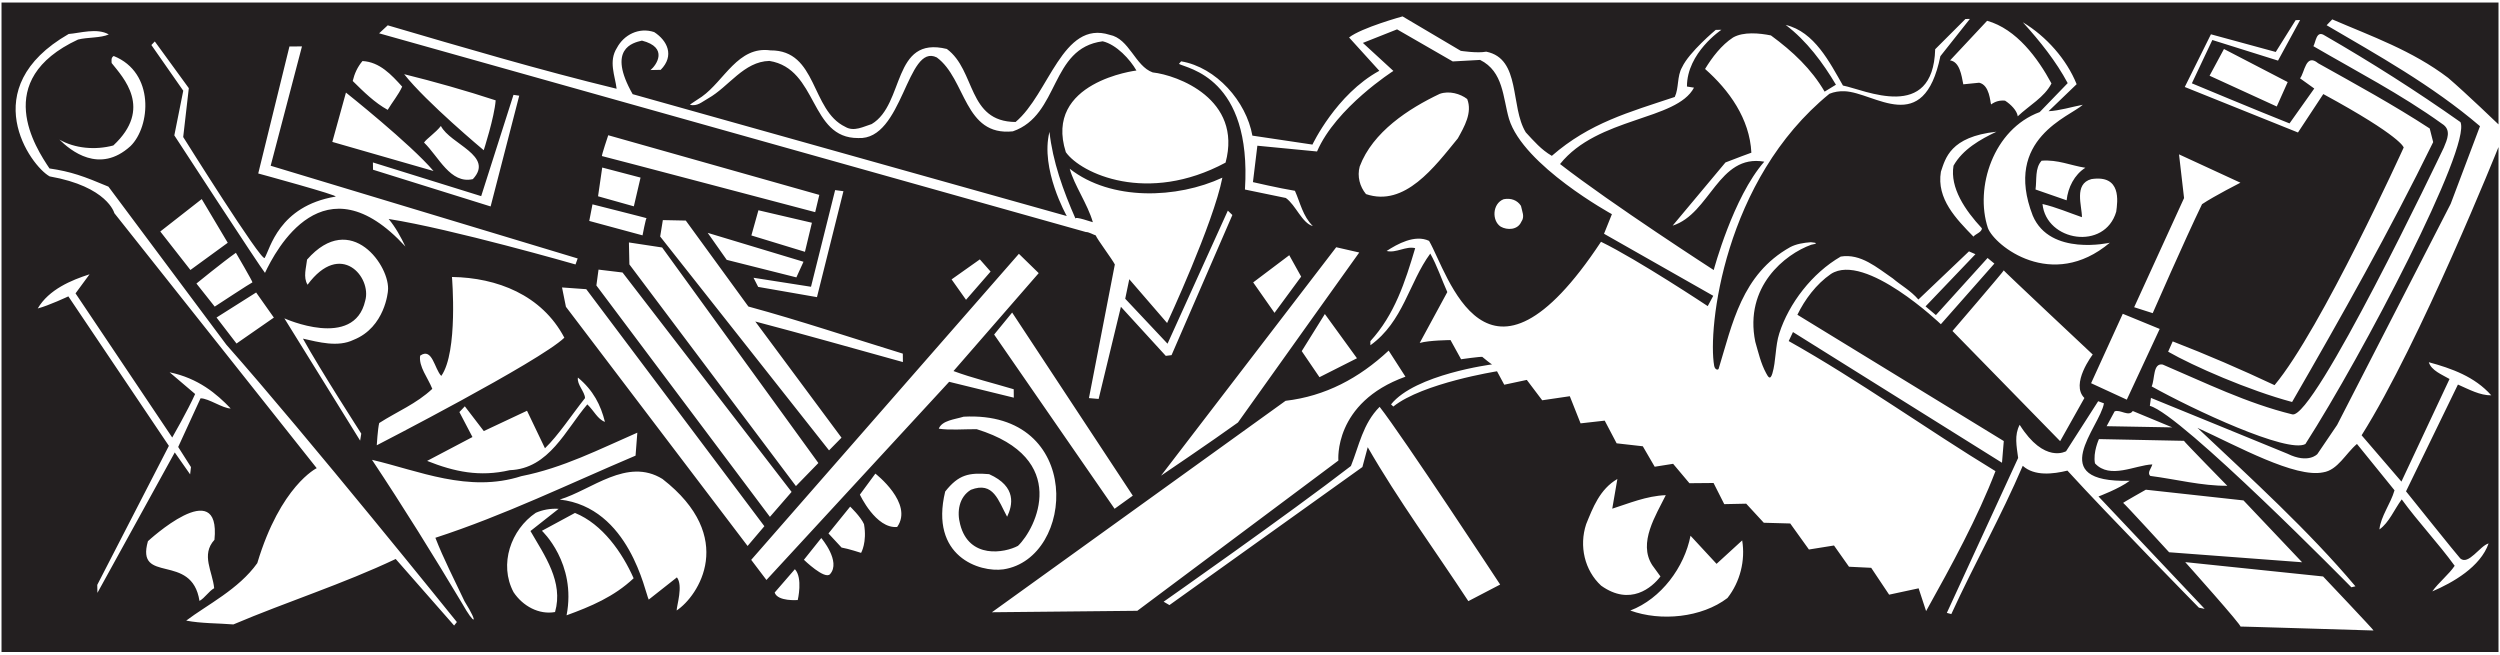<?xml version="1.0" encoding="UTF-8"?>
<svg xmlns="http://www.w3.org/2000/svg" xmlns:xlink="http://www.w3.org/1999/xlink" width="508pt" height="133pt" viewBox="0 0 508 133" version="1.1">
<g id="surface1">
<path style=" stroke:none;fill-rule:nonzero;fill:rgb(13.73%,12.16%,12.549%);fill-opacity:1;" d="M 497.453 15.809 C 501.141 18.969 507.695 25.281 507.695 25.281 L 507.695 0.52 L 0.309 0.52 L 0.309 132.48 L 507.695 132.48 L 507.695 29.879 C 507.695 29.879 491.781 69.57 479.879 88.449 L 487.969 97.859 L 497.746 77.012 C 496.242 76.137 494.023 75.277 493.535 73.602 C 498.156 74.867 502.848 76.516 506.227 80.328 C 503.965 80.375 501.688 79.125 499.453 78.141 L 488.902 99.84 C 488.902 99.84 499.578 113.164 499.926 113.473 C 501.586 114.945 503.93 110.891 505.684 110.426 C 504.035 115.184 498.406 118.406 494.238 120.172 C 495.496 118.398 497.66 116.672 498.789 114.969 C 495.461 110.379 491.359 106.062 488.031 101.473 C 486.52 103.512 485.473 106.184 483.496 107.586 C 483.766 104.926 485.781 102.359 486.566 99.629 L 478.934 90.211 C 476.645 92.133 475.031 95.531 472.062 95.98 C 466.398 97.168 454.746 90.711 446.516 86.934 C 457.664 97.441 469.141 107.883 478.625 119.137 L 477.797 119.336 C 477.797 119.336 443.207 84.133 436.848 82.473 L 437.07 80.852 C 437.07 80.852 463.469 91.625 464.809 92.195 C 469.082 94.293 470.891 92.262 470.891 92.262 L 474.906 86.344 L 497.98 41.418 L 503.934 25.641 C 494.184 17.301 482.992 11.125 472.773 5.125 L 473.914 3.938 C 481.945 7.395 490.156 10.266 497.453 15.809 Z M 449.262 6.969 L 462.434 10.559 L 466.477 4.09 L 467.383 4.074 L 462.895 12.316 L 449.547 8.129 L 445.387 16.93 C 445.387 16.93 458.703 22.496 465.23 25.078 L 470.258 17.988 L 467.367 15.914 C 468.316 14.793 468.492 10.715 471.059 12.859 C 478.652 17.105 486.309 21.281 493.719 26.109 L 494.422 28.879 C 485.566 46.949 475.809 64.266 465.754 81.684 C 456.969 79.34 445.672 74.391 440.566 71.465 L 441.492 69.371 C 448.473 72.074 455.328 75.039 462.188 78.262 C 471.656 66.938 488.43 29.973 488.43 29.973 C 488.43 29.973 488.059 27.785 472.094 19.113 L 466.949 26.922 L 443.945 17.676 Z M 464.859 16.676 L 462.637 21.641 L 448.984 15.387 L 451.91 9.957 Z M 442.777 31.367 L 455.254 37.125 C 455.254 37.125 449.941 39.824 447.453 41.492 C 443.914 48.812 437.43 63.633 437.43 63.633 L 433.66 62.426 L 443.801 40.246 Z M 430.016 43.02 C 427.684 50.977 415.801 49.059 415.035 41.453 C 417.832 42.105 420.379 43.219 423.051 44.133 C 423.066 41.867 421.355 37.375 424.961 36.395 C 431.133 35.449 430.297 40.941 430.016 43.02 Z M 419.938 40.703 L 413.617 38.504 C 413.898 36.492 413.465 34.172 414.855 32.656 C 418.148 32.395 420.762 33.633 423.746 34.09 C 421.512 35.496 420.207 38.109 419.938 40.703 Z M 421.973 17.109 L 416.266 22.598 C 418.527 22.488 420.906 21.727 423.227 21.289 C 420.688 23.672 406.98 28.168 413.055 43.812 C 416.566 52.125 428.723 49.32 428.723 49.32 C 416.949 59.219 405.312 49.934 403.945 46.34 C 401.23 38.133 405.027 26.266 414.469 22.773 L 420.156 16.891 C 417.801 12.473 414.547 8.398 411.039 4.523 C 415.82 7.402 419.93 12.039 421.973 17.109 Z M 423.551 80.871 L 418.621 89.645 L 396.742 67.258 C 396.742 67.258 407.324 54.941 407.164 54.941 C 407.004 54.941 425.242 72.039 425.242 72.039 C 425.242 72.039 420.645 78.02 423.551 80.871 Z M 402.707 46.375 C 402.789 47.152 401.383 47.555 401.004 48.082 C 397.5 44.469 393.469 40.41 394.391 34.891 C 395.305 32.219 396.25 27.785 405.676 26.766 C 402.406 28.32 398.824 30.336 396.953 33.672 C 396.203 38.152 399.316 42.734 402.707 46.375 Z M 416.859 16.957 C 415.43 19.77 412.293 21.449 410.008 23.633 C 409.855 22.473 408.602 21.203 407.422 20.453 C 406.316 20.344 405.418 20.621 404.59 21.223 C 404.387 20.711 404.312 17.281 402.168 16.809 L 398.941 17.133 C 398.578 15.266 398.199 12.555 396.254 12.27 L 403.785 4.223 C 409.773 5.91 414.102 11.84 416.859 16.957 Z M 142.617 19.641 C 147.18 16.41 149.957 9.312 156.559 10.238 C 166.133 10.168 164.719 22.418 171.762 25.773 C 173.531 26.84 175.512 25.695 177.121 25.211 C 183.895 21.188 181.211 7.203 192.398 9.949 C 198.309 14.289 196.531 24.719 206.363 24.789 C 213.176 19.098 215.891 4.016 225.477 7.074 C 229.5 7.852 230.645 13.43 234.227 14.715 C 239.223 15.258 252.5 20.117 249.035 33.043 C 233.141 41.582 219.645 35.262 216.578 30.926 C 212.016 16.621 230.922 14.328 230.922 14.328 C 229.645 12.09 226.863 9.043 224.066 8.391 C 213.293 9.777 215.387 23.387 205.812 26.688 C 195.871 27.734 196.34 16.078 190.363 11.676 C 184.266 8.617 183.5 28.551 174.395 28.051 C 164.434 28.125 166.277 13.984 156.344 12.379 C 151.156 12.484 148.07 17.645 143.926 19.977 C 142.547 20.754 141.75 21.625 140.188 21.312 C 140.375 21.062 141.621 20.344 142.617 19.641 Z M 78.789 5.145 C 94.02 9.617 109.82 14.277 125.297 18.035 C 124.984 15.391 123.609 12.473 125.363 9.719 C 126.766 7.086 129.805 5.484 132.93 6.52 C 135.586 8.234 137.117 11.301 134.254 14.191 L 132.184 14.234 C 133.395 13.238 135.891 9.645 130.445 8.254 C 128.574 8.68 123.316 9.918 128.555 19.133 L 216.77 43.898 C 216.77 43.898 211.332 34.332 213.254 26.793 C 213.898 32.797 216.035 38.734 218.547 44.441 C 218.387 43.863 221.906 45.152 222.066 45.152 C 221.02 41.484 218.277 37.633 217.367 34.285 C 225.789 40.906 239.223 40.363 248.387 36.098 C 246.57 45.387 237.156 65.637 237.156 65.637 L 229.469 56.738 L 228.645 60.703 L 237.242 69.84 L 249.496 42.801 L 250.418 43.688 L 238.059 72.164 L 236.887 72.312 L 227.77 62.34 L 223.242 81.066 L 221.273 80.895 L 226.535 53.742 C 226.016 52.699 222.984 48.676 222.645 47.828 C 222.234 47.723 221.195 47.105 220.664 47.152 L 77.035 6.77 Z M 271.52 50.238 L 276.199 51.309 C 276.199 51.309 259.723 74.359 251.551 85.852 C 246.387 89.582 235.922 96.656 235.922 96.656 Z M 254.648 57.383 L 261.977 51.859 L 264.395 56.211 L 258.98 63.57 Z M 276.289 33.836 C 278.926 26.797 286.27 22.051 292.547 19.074 C 294.477 18.387 296.754 19.051 298.133 20.121 C 299.227 22.883 297.539 25.766 296.23 28.121 C 291.496 33.91 285.453 42.125 277.57 39.441 C 276.309 37.914 275.75 35.855 276.289 33.836 Z M 275.734 72.797 L 268.117 76.645 L 264.512 71.348 L 269.211 63.809 Z M 230.184 100.719 L 226.484 103.383 L 202.008 67.98 L 205.668 63.508 Z M 201.289 55.184 L 196.297 60.918 L 193.363 56.773 L 199.105 52.707 Z M 170.996 88.938 L 168.461 91.516 L 134.148 48.062 L 134.691 44.723 L 139.352 44.82 L 152.07 62.285 C 162.676 65.172 172.973 68.645 183.453 71.859 L 183.469 73.57 C 173.449 70.801 163.297 67.906 153.473 65.328 Z M 163.27 53.188 L 161.824 56.363 L 147.668 52.801 L 143.805 47.316 Z M 152.68 47.844 L 154.113 42.727 L 164.98 45.262 L 163.566 51.168 Z M 164.797 58.27 L 169.699 38.629 L 171.387 38.852 L 166.008 60.379 L 154.059 58.297 L 153.113 56.441 Z M 165.648 43.109 C 165.648 43.109 122.484 31.715 122.324 31.715 C 122.164 31.715 123.594 27.48 123.594 27.48 L 166.484 39.602 Z M 122.371 34.043 L 130.16 36.086 L 128.797 41.926 L 121.523 39.883 Z M 131.383 44.336 C 131.223 44.336 130.562 47.824 130.562 47.824 L 119.738 44.895 L 120.391 41.523 C 120.391 41.523 131.543 44.336 131.383 44.336 Z M 121.621 54.785 L 126.5 55.371 L 160.852 99.957 L 156.449 105.027 L 121.184 58.008 Z M 127.891 53.727 L 127.797 49.266 L 134.547 50.289 L 166.293 94.086 L 161.734 98.773 Z M 89.59 25.598 C 91.477 29.309 100.52 31.645 96.086 36.398 C 91.516 37.461 89.133 31.816 86.164 28.969 C 86.668 28.195 88.516 26.977 89.59 25.598 Z M 82.125 15.074 C 88.172 16.566 94.789 18.441 100.719 20.391 C 100.465 23.824 98.293 30.527 98.293 30.527 C 98.293 30.527 86.641 20.805 82.125 15.074 Z M 97.777 39.855 L 104.34 19.273 L 105.508 19.445 L 99.695 41.949 L 75.797 34.488 L 75.777 33.008 Z M 73.656 12.402 C 77.156 12.59 79.539 15.191 81.723 17.605 C 80.98 19.238 79.719 20.754 78.781 22.324 C 76.16 20.891 73.918 18.676 71.672 16.457 C 72.027 14.961 72.648 13.59 73.656 12.402 Z M 70.297 18.812 C 70.297 18.812 83.387 29.219 88.094 34.75 L 67.527 28.836 Z M 31.457 8.422 L 38.367 17.914 L 37.227 27.844 C 37.227 27.844 53.203 53.352 53.781 52.41 C 54.895 50.594 56.617 41.891 68.172 39.949 C 69.129 39.789 52.473 35.25 52.473 35.25 L 58.816 9.438 L 61.359 9.434 L 55 33.68 L 117.383 52.52 L 116.945 53.738 C 116.945 53.738 91.758 46.496 78.969 44.496 C 80.363 46.152 81.5 48.238 82.379 50.098 C 65.816 32.035 56.012 50.875 53.844 55.449 C 52.934 54.406 35.422 27.508 35.422 27.508 L 37.238 18.434 L 30.758 9.148 Z M 117.43 76.719 C 120.562 79.312 122.074 82.316 122.922 85.727 C 121.422 85.176 120.73 83.5 119.344 82.168 C 114.984 87.234 111.602 95.25 103.59 95.539 C 97.469 96.961 92.336 95.867 86.789 93.656 L 96.004 88.805 L 93.348 83.73 L 94.453 82.562 L 98.309 87.594 L 107.09 83.465 L 110.738 91.09 C 113.469 88.445 116.164 84.312 118.875 80.895 C 118.848 79.598 117.199 78.145 117.43 76.719 Z M 76.559 90.48 C 76.559 90.48 76.754 87.133 77.055 85.961 C 80.695 83.621 84.609 82.055 87.844 79.012 C 86.957 76.766 85.035 74.477 85.375 72.27 C 87.859 70.523 88.281 74.988 89.668 76.387 C 93.125 71.527 91.84 56.281 91.84 56.281 C 100.965 56.418 110.094 59.918 114.676 68.621 C 109.664 73.449 76.559 90.48 76.559 90.48 Z M 73.41 88.109 L 73.18 89.535 L 57.785 64.688 C 57.785 64.688 71.949 71.102 74.211 61.109 C 75.594 56.344 69.223 48.758 62.496 57.859 C 61.559 56.328 62.23 54.371 62.395 52.75 C 71.336 42.566 79.426 54.234 78.828 59.141 C 78.828 59.141 78.277 66.5 71.852 69.055 C 68.648 70.609 64.746 69.523 61.559 68.812 C 65.055 75.148 73.41 88.109 73.41 88.109 Z M 47.934 51.367 C 47.934 51.367 51.453 57.379 51.293 57.379 C 51.137 57.379 43.629 62.305 43.629 62.305 L 39.914 57.613 C 39.914 57.613 45.195 53.301 47.934 51.367 Z M 38.691 54.859 L 32.57 47.039 L 40.992 40.453 L 46.277 49.332 Z M 52.047 59.434 L 55.648 64.535 L 48.059 69.805 L 44 64.52 Z M 23.105 11.379 C 31.508 14.75 30.582 25.715 26.523 29.684 C 20.199 35.449 14.316 30.582 12.07 28.363 C 15.211 30.176 19.359 30.539 23.027 29.559 C 31.125 22.035 25.008 15.738 22.684 12.809 C 22.672 12.293 22.531 11.715 23.105 11.379 Z M 19.762 118.848 L 34.316 90.598 L 13.891 60.223 C 13.891 60.223 9.855 62.117 7.668 62.68 C 9.918 58.816 14.535 56.91 18.199 55.734 L 15.348 59.613 L 34.996 88.902 C 34.996 88.902 38.23 83.266 39.652 80.062 L 34.461 75.648 C 40.312 76.875 44 80 46.875 83 C 45.324 83.031 42.375 80.922 40.75 80.938 C 40.438 81.625 36.207 90.824 36.207 90.824 L 38.805 94.906 L 38.633 96.391 L 35.512 91.934 L 19.797 120.469 Z M 30.059 109.969 C 30.059 109.969 44.926 96.207 43.578 109.688 C 40.793 112.723 43.191 116.102 43.52 119.523 C 42.434 120.129 41.621 121.504 40.535 122.109 C 38.984 112.117 27.527 118.883 30.059 109.969 Z M 92.277 127.109 L 80.406 113.586 C 69.707 118.66 58.328 122.258 47.426 126.883 C 44.184 126.625 40.887 126.695 37.836 126.109 C 42.039 122.918 48.508 119.742 52.281 114.426 C 57 98.699 64.355 95.129 64.355 95.129 L 23.234 43.312 C 23.234 43.312 21.875 37.926 10.09 35.844 C 6.211 33.727 -5.195 17.91 13.953 6.906 C 16.281 6.73 19.688 5.625 22.109 6.996 C 20.441 7.746 17.848 7.539 15.855 8.035 C -1.84 16.285 7.266 30.059 10.055 34.227 C 14.449 34.875 16.969 35.793 22.035 37.926 L 45.992 70.039 C 62.355 88.531 92.836 126.398 92.836 126.398 Z M 93.93 122.656 C 88.047 112.82 81.988 103.051 75.59 93.434 C 85.02 95.633 95.207 100.211 105.938 96.754 C 114.383 95.09 121.871 91.246 129.504 87.918 L 129.145 92.586 C 115.676 98.297 102.48 104.719 88.469 109.277 C 90.117 113.539 92.348 117.828 94.391 122.176 C 97.441 127.066 96.375 127.031 93.93 122.656 Z M 112.785 124.367 C 109.496 124.953 106.227 123.145 104.355 120.336 C 101.328 114.641 103.836 107.602 108.875 104.199 C 110.285 103.586 111.832 103.297 113.516 103.391 L 107.789 107.906 C 110.672 112.895 114.535 118.25 112.785 124.367 Z M 115.129 125.031 C 117.184 114.418 110.117 107.859 110.117 107.859 L 116.836 104.227 C 122.445 106.504 126.449 112.309 128.754 117.504 C 124.758 121.273 120.008 123.25 115.129 125.031 Z M 137.496 124.051 C 137.5 123.043 138.844 119.016 137.551 117.32 L 131.82 121.84 C 131.078 120.43 127.918 103.109 113.738 101.508 C 120.23 99.562 127.406 92.879 134.613 97.324 C 149.84 109.172 141.91 121.125 137.496 124.051 Z M 114.996 62.34 L 114.203 58.41 L 119.129 58.762 L 155.32 106.926 L 151.91 110.941 Z M 152.645 113.762 L 207.039 51.574 L 211.066 55.5 L 193.75 75.398 C 197.531 76.809 201.953 77.883 205.988 79.094 L 206.004 80.805 L 192.867 77.582 L 155.742 117.852 Z M 162.102 121.926 C 162.102 121.926 158.031 122.27 157.41 120.406 L 161.52 115.66 C 163.176 117.438 162.102 121.926 162.102 121.926 Z M 168.664 116.668 C 167.594 117.867 163.355 113.746 163.355 113.746 L 166.883 109.328 C 166.883 109.328 170.953 114.105 168.664 116.668 Z M 174.973 112.344 C 174.973 112.344 172.367 111.492 171.004 111.262 L 168.344 108.395 L 172.754 102.945 C 172.754 102.945 174.887 104.969 175.566 106.508 C 176.219 110.199 174.973 112.344 174.973 112.344 Z M 182.305 107.078 C 177.98 107.492 174.73 100.508 174.73 100.508 L 177.875 96.238 C 177.875 96.238 185.699 102.285 182.305 107.078 Z M 192.062 99.879 C 194.809 96.398 196.914 96.016 200.988 96.348 C 206.691 98.891 205.734 102.723 204.648 105 C 202.859 101.766 201.898 97.742 197.289 99.523 C 194.859 100.996 194.406 103.984 195.105 106.555 C 196.914 113.648 204.156 112.363 206.855 110.914 C 210.535 107.41 217.617 93.141 198.457 87.207 C 195.871 87.195 192.898 87.449 190.758 87.105 C 191.434 85.41 194.02 85.227 195.816 84.672 C 220.301 83.367 218.574 113.457 203.898 115.691 C 199.062 116.375 188.867 113.074 192.062 99.879 Z M 201.555 124.41 L 261.227 81.445 C 269.297 80.5 276.145 76.867 282.176 71.242 L 285.586 76.543 C 270.898 81.832 271.961 93.582 271.961 93.582 L 231.105 124.113 Z M 298.367 122.152 C 291.551 111.746 284.098 101.613 277.922 90.871 L 276.84 94.902 C 263.77 104.23 237.629 122.953 237.629 122.953 L 236.449 122.266 C 236.449 122.266 262.023 104.332 274.508 94.691 C 276.168 90.582 276.918 86.102 280.34 82.668 C 284.992 88.59 304.832 118.781 304.832 118.781 Z M 325.348 119.004 C 321.98 115.902 320.844 110.945 322.305 106.516 C 323.66 103.188 325.07 99.406 328.652 97.328 L 327.609 103.363 C 330.891 102.328 334.547 100.762 338.488 100.617 C 336.504 104.668 332.801 110.309 335.742 114.844 L 337.406 117.137 C 335.707 119.371 331.273 123.234 325.348 119.004 Z M 351.02 121.516 C 345.797 125.504 337.469 126.324 331.273 124.059 C 337.566 121.664 342.285 115.227 343.512 108.859 L 348.805 114.574 L 354.012 109.809 C 354.68 113.871 353.605 118.227 351.02 121.516 Z M 389.863 119.547 L 383.871 120.836 L 380.227 115.379 L 375.715 115.16 L 372.668 110.844 L 367.574 111.66 L 363.777 106.371 L 358.402 106.223 L 354.828 102.348 L 350.367 102.441 L 348.195 98.145 L 343.289 98.188 L 339.977 94.246 L 336.234 94.84 L 333.82 90.684 L 328.5 90.082 L 326.078 85.473 L 321.172 86.027 L 318.984 80.512 L 313.375 81.336 L 310.246 77.195 L 305.664 78.176 L 304.195 75.445 C 304.195 75.445 289.105 77.828 283.121 82.609 L 282.66 82.168 C 287.578 76.047 303.195 74.043 303.195 74.043 C 303.195 74.043 303.035 74.043 301.199 72.516 C 300.746 72.449 296.738 73.008 296.898 73.008 L 294.746 69.105 C 294.746 69.105 290.414 69.133 288.484 69.688 L 294.094 59.348 C 292.938 56.785 292.039 54.023 290.633 51.527 C 286.289 57.441 285.16 65.355 278.465 70.156 L 278.461 69.32 C 283.395 63.914 285.512 57.328 287.566 50.426 C 285.68 49.949 283.707 51.477 281.758 51 C 283.926 49.594 287.508 47.582 290.383 48.945 C 294.207 55.465 301.949 84.516 325.324 49.129 C 332.844 52.789 347.012 62.203 347.012 62.203 L 348.133 60.109 L 325.938 47.5 L 327.539 43.52 C 327.539 43.52 309.543 33.668 306.629 24.152 C 305.375 19.844 305.523 14.535 300.754 12.176 L 295.195 12.484 L 283.883 5.965 L 276.938 8.719 L 283.137 14.414 C 283.137 14.414 271.477 21.844 267.621 30.781 L 255.496 29.609 L 254.598 37.008 C 254.598 37.008 259.945 38.25 263.129 38.77 C 264.215 41.203 264.723 43.91 266.77 45.938 C 264.559 45.34 263.316 41.676 261.281 40.23 L 252.973 38.512 C 254.414 15.711 241.199 13.922 239.562 12.984 L 240.004 12.461 C 247.145 13.672 253.242 20.598 254.484 27.559 L 266.688 29.379 C 266.688 29.379 271.5 19.168 280.277 14.387 L 274.133 7.613 C 276.676 5.621 285 3.332 285 3.332 L 296.832 10.332 C 296.832 10.332 300.203 10.855 302 10.5 C 309.105 11.918 306.824 21.656 310.039 26.895 C 311.695 28.676 313.172 30.418 315.332 31.668 C 323.023 24.973 330.992 22.809 340.312 19.703 C 341.18 17.875 340.742 15.488 341.805 13.656 C 343.227 10.586 348.633 6.074 348.633 6.074 L 349.797 6.051 C 349.797 6.051 342.773 10.727 342.789 17.582 L 344.219 17.812 C 340.664 24.523 324.695 23.727 317 33.332 C 327.453 41.465 348.23 54.875 348.23 54.875 C 348.23 54.875 352.164 40.051 358.504 32.852 C 349.152 31.23 347.531 43.43 339.879 45.852 L 350.613 33.012 C 352.281 32.332 355.879 31.027 355.879 31.027 C 355.539 24.113 351.344 18.312 346.469 14.012 C 347.906 11.652 349.797 9.156 352.16 7.617 C 354.27 6.41 357.512 6.73 359.852 7.199 C 364.316 10.473 368.078 14.02 370.762 18.621 L 373.062 17.215 C 370.449 12.805 367.117 8.281 362.848 5.066 C 368.699 6.438 371.805 12.711 374.488 17.379 C 378.906 18.258 392.801 24.91 393.23 10.004 L 399.379 3.859 L 400.285 3.844 L 394.285 11.418 C 390.883 27.977 380.938 18.754 374.785 18.539 C 373.758 18.504 372.742 18.645 371.742 19.055 C 350.266 36.535 346.977 66.789 348.32 74.328 C 348.469 75.156 349.129 75.262 349.234 74.914 C 352.02 65.855 353.883 55.746 363.781 50.211 C 364.984 49.578 366.504 49.32 367.977 49.219 C 369.512 49.344 369.129 49.539 368.039 49.734 C 362.742 51.637 354.391 58.227 356.672 69.445 C 357.297 71.598 357.797 73.84 358.863 75.801 C 359.242 76.5 359.684 77.398 360.141 75.898 C 360.895 73.414 360.719 70.293 361.555 67.727 C 363.5 61.668 368.223 55.488 374.043 52.133 C 378.105 51.469 381.398 54.375 384.617 56.574 C 386.328 58.027 388.227 59.023 389.816 60.863 L 400.094 51.078 L 401.406 51.652 L 391.27 62.258 L 393.375 64.027 L 403.875 52.422 L 405.258 53.559 L 394.383 65.883 C 394.383 65.883 379 51.168 372.047 55.668 C 369.047 57.734 366.719 60.891 365.23 63.961 L 407.168 89.621 L 406.805 94.031 L 364.332 67.473 L 363.465 69.305 C 377.801 77.352 391.395 87.164 405.48 95.738 C 401.859 105.195 396.562 114.879 391.383 124.176 Z M 305.543 40.48 C 307.023 40.191 308.328 40.68 309.062 41.832 C 309.281 42.988 309.887 44.012 309.133 45.062 C 308.391 46.762 306.254 46.805 304.945 46.055 C 303.109 44.863 303.23 41.367 305.543 40.48 Z M 446.816 123.48 C 446.816 123.48 428.445 104.777 420.102 95.629 C 417.203 96.336 413.398 96.805 411.023 94.652 C 406.641 104.902 401.148 114.656 396.508 124.781 L 395.598 124.539 L 410.086 93.055 C 409.777 90.668 409.277 88.414 410.398 86.32 C 415.414 94.293 419.828 91.691 419.828 91.691 L 426.348 81.527 L 427.52 81.957 C 426.723 86.816 415.223 98.125 432.762 97.699 C 430.66 99.293 426.414 100.883 426.414 100.883 L 447.988 123.719 Z M 482.305 128.117 C 482.145 128.117 454.676 127.266 455.242 127.32 C 455.809 127.375 444.039 114.223 444.039 114.223 L 472.051 117.137 C 472.051 117.137 482.465 128.117 482.305 128.117 Z M 467.785 114.25 L 440.762 112.219 C 440.762 112.219 431.59 102.191 431.43 102.191 C 431.27 102.191 436.035 99.508 436.035 99.508 L 455.879 101.684 Z M 452.582 98.711 C 447.406 98.754 442.137 97.375 436.945 96.707 C 436.223 96.074 437.172 95.148 437.352 94.367 C 433.859 94.504 428.746 97.457 425.699 94.156 C 425.266 91.902 426.504 89.223 426.504 89.223 C 426.504 89.223 443.945 89.578 443.785 89.578 C 443.629 89.578 452.582 98.711 452.582 98.711 Z M 441.402 86.844 C 441.242 86.844 428.066 86.602 428.066 86.602 L 429.688 83.594 C 430.777 83.117 432.559 84.762 433.375 83.516 Z M 432.164 81.211 L 424.91 77.867 L 431.348 63.762 L 438.852 66.84 Z M 499.969 24.816 C 502.18 29.867 480.109 72.07 468.453 90.23 C 464.809 92.195 445.625 83.219 437.219 78.52 C 437.898 77.016 437.441 73.727 439.453 74.074 C 448.137 77.777 456.57 81.938 465.805 84.203 C 470.195 85.27 495.695 31.875 496.582 29.996 C 497.258 28.359 498.195 26.375 496.223 25.152 C 487.816 19.113 478.66 14.387 470.082 9.387 C 470.582 8.535 470.66 6.074 472.363 7.203 C 481.793 12.641 490.973 18.465 499.969 24.816 "/>
</g>
</svg>
